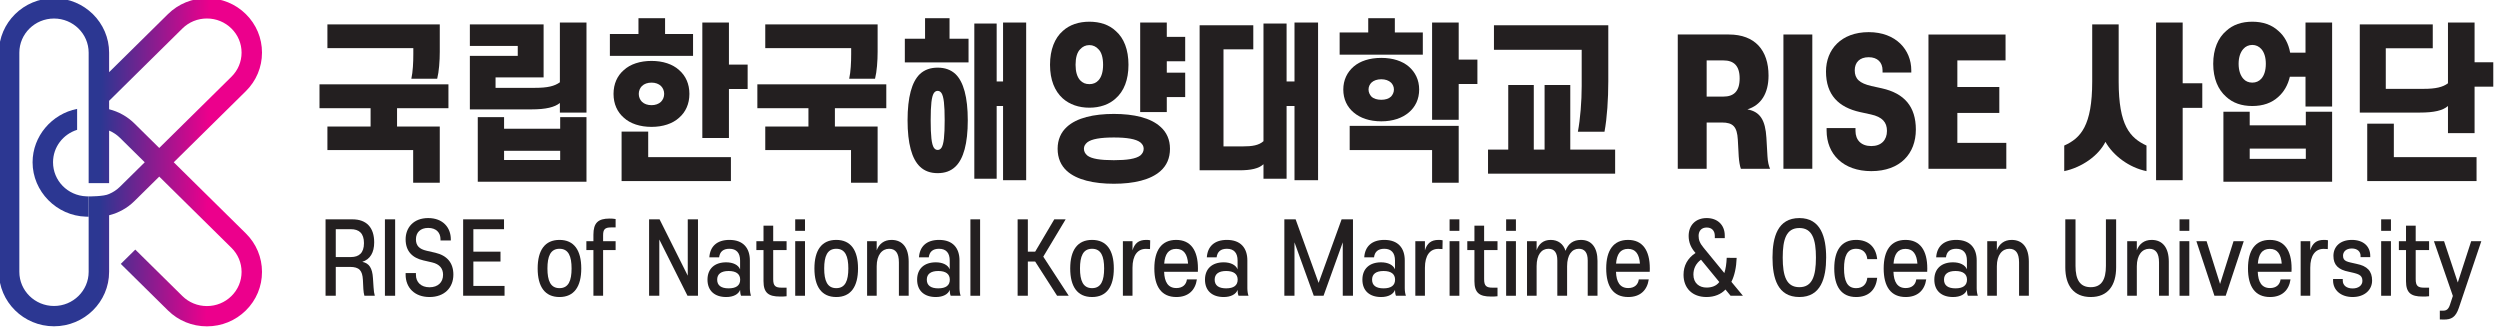 <?xml version="1.0" encoding="UTF-8" standalone="no"?>
<!-- Created with Inkscape (http://www.inkscape.org/) -->

<svg
   width="184.793mm"
   height="24.224mm"
   viewBox="0 0 184.793 24.224"
   version="1.1"
   id="svg5"
   inkscape:version="1.1.2 (b8e25be833, 2022-02-05)"
   sodipodi:docname="RISE.svg"
   xmlns:inkscape="http://www.inkscape.org/namespaces/inkscape"
   xmlns:sodipodi="http://sodipodi.sourceforge.net/DTD/sodipodi-0.dtd"
   xmlns="http://www.w3.org/2000/svg"
   xmlns:svg="http://www.w3.org/2000/svg">
  <sodipodi:namedview
     id="namedview7"
     pagecolor="#ffffff"
     bordercolor="#666666"
     borderopacity="1.0"
     inkscape:pageshadow="2"
     inkscape:pageopacity="0.0"
     inkscape:pagecheckerboard="0"
     inkscape:document-units="mm"
     showgrid="false"
     inkscape:zoom="0.71090067"
     inkscape:cx="373.4699"
     inkscape:cy="2.1099994"
     inkscape:window-width="1920"
     inkscape:window-height="991"
     inkscape:window-x="-9"
     inkscape:window-y="-9"
     inkscape:window-maximized="1"
     inkscape:current-layer="layer1" />
  <defs
     id="defs2">
    <clipPath
       clipPathUnits="userSpaceOnUse"
       id="clipPath838">
      <path
         d="M 0,841.89 H 1190.55 V 0 H 0 Z"
         id="path836" />
    </clipPath>
    <linearGradient
       x1="0"
       y1="0"
       x2="1"
       y2="0"
       gradientUnits="userSpaceOnUse"
       gradientTransform="matrix(68.705,-0.735,-0.735,-68.705,171.88,421.167)"
       spreadMethod="pad"
       id="linearGradient1124">
      <stop
         style="stop-opacity:1;stop-color:#2c3792"
         offset="0"
         id="stop1118" />
      <stop
         style="stop-opacity:1;stop-color:#2c3792"
         offset="0.429"
         id="stop1120" />
      <stop
         style="stop-opacity:1;stop-color:#ec008c"
         offset="1"
         id="stop1122" />
    </linearGradient>
    <linearGradient
       x1="0"
       y1="0"
       x2="1"
       y2="0"
       gradientUnits="userSpaceOnUse"
       gradientTransform="matrix(63.668,-0.681,-0.681,-63.668,172.459,421.518)"
       spreadMethod="pad"
       id="linearGradient1146">
      <stop
         style="stop-opacity:1;stop-color:#2c3792"
         offset="0"
         id="stop1140" />
      <stop
         style="stop-opacity:1;stop-color:#2c3792"
         offset="0.429"
         id="stop1142" />
      <stop
         style="stop-opacity:1;stop-color:#ec008c"
         offset="1"
         id="stop1144" />
    </linearGradient>
  </defs>
  <g
     inkscape:label="Layer 1"
     inkscape:groupmode="layer"
     id="layer1"
     transform="translate(-15.947,-147.965)">
    <g
       id="g830"
       inkscape:label="RISE"
       transform="matrix(0.22,0,0,-0.224,-20.596,254.288)">
      <g
         id="g832">
        <g
           id="g834"
           clip-path="url(#clipPath838)">
          <g
             id="g840"
             transform="translate(55.664,793.569)" />
          <g
             id="g844"
             transform="translate(68.299,782.358)" />
          <g
             id="g848"
             transform="translate(71.852,781.219)" />
          <g
             id="g852"
             transform="translate(90.985,793.55)" />
          <g
             id="g856"
             transform="translate(112.568,787.888)" />
          <g
             id="g860"
             transform="translate(142.265,792.657)" />
          <g
             id="g866"
             transform="translate(172.456,793.606)" />
          <g
             id="g870"
             transform="translate(199.892,786.292)" />
          <g
             id="g874"
             transform="translate(212.318,787.508)" />
          <g
             id="g878"
             transform="translate(226.928,790.453)" />
          <g
             id="g882"
             transform="translate(244.827,788.971)" />
          <g
             id="g886"
             transform="translate(256.359,787.508)" />
          <g
             id="g890"
             transform="translate(304.973,456.776)">
            <path
               d="m 0,0 v 1.998 h -28.863 v 7.83 H 8.89 V 0.777 C 8.89,-2.222 8.634,-5.72 8.021,-8.107 H -0.664 C -0.153,-5.775 0,-2.832 0,0 M -14.355,-17.824 H -31.52 v 7.885 h 43.321 v -7.885 H -5.466 v -6.053 H 8.89 v -18.546 h -8.941 v 10.773 h -28.812 v 7.773 h 14.508 z"
               style="fill:#231f20;fill-opacity:1;fill-rule:nonzero;stroke:none"
               id="path892" />
          </g>
          <path
             d="m 354.317,424.903 h -18.851 v -3.054 h 18.851 z m -18.85,7.275 h 18.85 v 3.831 h 8.838 v -21.322 h -36.526 v 21.322 h 8.838 z m 9.246,6.385 h -20.74 v 17.658 h 16.091 v 3.276 h -16.091 v 7.107 h 24.776 v -17.491 h -16.144 v -3.442 h 13.284 c 4.188,0 6.539,0.555 8.327,1.832 v 19.712 h 8.939 v -29.706 h -8.939 v 3.164 c -1.737,-1.388 -4.7,-2.11 -9.503,-2.11"
             style="fill:#231f20;fill-opacity:1;fill-rule:nonzero;stroke:none"
             id="path894" />
          <g
             id="g896"
             transform="translate(402.078,467.215)">
            <path
               d="m 0,0 h 8.94 v -13.882 h 6.285 v -8.051 H 8.94 V -38.091 H 0 Z m -21.354,-23.543 c 0,-1.056 0.409,-1.944 1.073,-2.61 0.766,-0.722 1.89,-1.111 3.219,-1.111 1.277,0 2.401,0.389 3.166,1.111 0.665,0.666 1.074,1.554 1.074,2.61 0,1.055 -0.409,1.943 -1.074,2.609 -0.765,0.722 -1.889,1.111 -3.166,1.111 -1.329,0 -2.453,-0.389 -3.219,-1.111 -0.664,-0.666 -1.073,-1.554 -1.073,-2.609 m -5.773,-12.438 h 8.94 v -8.44 H 9.604 v -7.885 h -36.731 z m -2.707,12.438 c 0,3.331 1.277,5.997 3.423,7.829 2.196,1.999 5.517,3.054 9.349,3.054 3.78,0 7.1,-1.055 9.297,-3.054 2.146,-1.832 3.423,-4.498 3.423,-7.829 0,-3.332 -1.277,-5.997 -3.423,-7.829 -2.197,-2 -5.517,-3.055 -9.297,-3.055 -3.832,0 -7.153,1.055 -9.349,3.055 -2.146,1.832 -3.423,4.497 -3.423,7.829 m 26.718,19.767 v -7.218 h -27.945 v 7.218 h 9.605 v 5.22 h 8.94 v -5.22 z"
               style="fill:#231f20;fill-opacity:1;fill-rule:nonzero;stroke:none"
               id="path898" />
          </g>
          <g
             id="g900"
             transform="translate(452.086,456.776)">
            <path
               d="m 0,0 v 1.998 h -28.863 v 7.83 H 8.89 V 0.777 C 8.89,-2.222 8.634,-5.72 8.021,-8.107 H -0.664 C -0.153,-5.775 0,-2.832 0,0 M -14.355,-17.824 H -31.52 v 7.885 h 43.321 v -7.885 H -5.466 v -6.053 H 8.89 v -18.546 h -8.941 v 10.773 h -28.812 v 7.773 h 14.508 z"
               style="fill:#231f20;fill-opacity:1;fill-rule:nonzero;stroke:none"
               id="path902" />
          </g>
          <g
             id="g904"
             transform="translate(510.882,467.215)">
            <path
               d="m 0,0 v -52.028 h -7.765 v 24.487 h -2.146 v -23.987 h -7.51 v 51.195 h 7.51 v -19.102 h 2.146 V 0 Z m -32.082,-32.261 c 0,-5.164 0.307,-7.885 1.072,-9.051 0.359,-0.5 0.767,-0.722 1.278,-0.722 0.51,0 0.92,0.222 1.277,0.722 0.767,1.166 1.073,3.887 1.073,9.051 0,5.164 -0.306,7.829 -1.073,8.995 -0.357,0.5 -0.767,0.722 -1.277,0.722 -0.511,0 -0.919,-0.222 -1.278,-0.722 -0.765,-1.166 -1.072,-3.831 -1.072,-8.995 m -7.766,0 c 0,7.662 1.431,12.715 4.139,15.27 1.583,1.443 3.575,2.11 5.977,2.11 2.401,0 4.393,-0.667 5.977,-2.11 2.707,-2.555 4.138,-7.608 4.138,-15.27 0,-7.662 -1.431,-12.716 -4.138,-15.269 -1.584,-1.5 -3.576,-2.166 -5.977,-2.166 -2.402,0 -4.394,0.666 -5.977,2.166 -2.708,2.553 -4.139,7.607 -4.139,15.269 m 20.487,26.93 v -7.828 h -21.406 v 7.828 h 6.794 v 6.775 h 8.226 v -6.775 z"
               style="fill:#231f20;fill-opacity:1;fill-rule:nonzero;stroke:none"
               id="path906" />
          </g>
          <g
             id="g908"
             transform="translate(558.132,467.215)">
            <path
               d="m 0,0 v -4.72 h 6.182 v -8.051 H 0 v -3.776 h 6.182 v -8.052 H 0 V -29.54 H -8.94 V 0 Z m -27.842,-41.646 c 0,-0.887 0.408,-1.609 1.124,-2.22 1.43,-1.111 4.445,-1.555 8.94,-1.555 4.393,0 7.408,0.444 8.889,1.555 0.715,0.611 1.124,1.333 1.124,2.22 0,0.889 -0.409,1.5 -1.124,2.112 -1.481,1.109 -4.496,1.609 -8.889,1.609 -4.495,0 -7.51,-0.5 -8.94,-1.609 -0.716,-0.612 -1.124,-1.223 -1.124,-2.112 m 6.437,27.709 c 0,2.333 -0.511,4.109 -1.532,5.108 -0.818,0.889 -1.839,1.389 -3.066,1.389 -1.277,0 -2.299,-0.5 -3.116,-1.389 -1.022,-0.999 -1.532,-2.775 -1.532,-5.108 0,-2.277 0.51,-3.998 1.532,-5.109 0.817,-0.889 1.839,-1.277 3.116,-1.277 1.227,0 2.248,0.388 3.066,1.277 1.021,1.111 1.532,2.832 1.532,5.109 M -36.68,-41.646 c 0,3 1.124,5.443 3.117,7.219 3.32,2.998 9.042,4.276 15.785,4.276 6.692,0 12.363,-1.278 15.683,-4.276 2.044,-1.776 3.168,-4.219 3.168,-7.219 0,-3.109 -1.124,-5.552 -3.168,-7.329 -3.32,-2.942 -8.991,-4.219 -15.683,-4.219 -6.743,0 -12.465,1.277 -15.785,4.219 -1.993,1.777 -3.117,4.22 -3.117,7.329 m -2.554,27.709 c 0,4.998 1.584,8.829 4.291,11.161 2.298,2.054 5.364,3.054 8.94,3.054 3.525,0 6.642,-1 8.838,-3.054 2.759,-2.332 4.291,-6.163 4.291,-11.161 0,-4.998 -1.532,-8.718 -4.291,-11.105 -2.196,-2 -5.313,-3.055 -8.838,-3.055 -3.576,0 -6.642,1.055 -8.94,3.055 -2.707,2.387 -4.291,6.107 -4.291,11.105"
               style="fill:#231f20;fill-opacity:1;fill-rule:nonzero;stroke:none"
               id="path910" />
          </g>
          <g
             id="g912"
             transform="translate(582.495,418.462)">
            <path
               d="M 0,0 H -13.333 V 47.865 H 4.7 V 39.924 H -5.312 V 7.885 h 6.436 c 3.219,0 5.415,0.334 6.999,1.722 V 48.42 h 7.765 V 29.318 h 2.657 v 19.435 h 7.918 V -3.275 H 18.545 V 21.212 H 15.888 V -2.775 H 8.123 V 2 C 6.488,0.556 3.934,0 0,0"
               style="fill:#231f20;fill-opacity:1;fill-rule:nonzero;stroke:none"
               id="path914" />
          </g>
          <g
             id="g916"
             transform="translate(647.268,467.215)">
            <path
               d="m 0,0 h 8.94 v -12.216 h 6.285 v -8.051 H 8.94 V -32.095 H 0 Z m -21.354,-22.1 c 0,-0.944 0.409,-1.721 0.971,-2.332 0.766,-0.721 1.942,-1.055 3.321,-1.055 1.328,0 2.502,0.334 3.269,1.055 0.562,0.611 0.971,1.388 0.971,2.332 0,0.945 -0.409,1.722 -0.971,2.277 -0.767,0.722 -1.941,1.111 -3.269,1.111 -1.379,0 -2.555,-0.389 -3.321,-1.111 -0.562,-0.555 -0.971,-1.332 -0.971,-2.277 m -6.334,-19.989 v 7.996 H 8.94 V -52.861 H 0 v 10.772 z m -2.146,19.989 c 0,3.11 1.277,5.72 3.524,7.608 2.147,1.776 5.263,2.831 9.248,2.831 3.933,0 7.049,-1.055 9.195,-2.831 2.248,-1.888 3.525,-4.498 3.525,-7.608 0,-3.165 -1.277,-5.774 -3.525,-7.606 -2.146,-1.777 -5.262,-2.889 -9.195,-2.889 -3.985,0 -7.101,1.112 -9.248,2.889 -2.247,1.832 -3.524,4.441 -3.524,7.606 m 26.718,18.824 v -7.329 h -27.945 v 7.329 h 9.605 v 4.72 h 8.94 v -4.72 z"
               style="fill:#231f20;fill-opacity:1;fill-rule:nonzero;stroke:none"
               id="path918" />
          </g>
          <g
             id="g920"
             transform="translate(697.531,446.226)">
            <path
               d="m 0,0 v 11.994 h -29.477 v 8.108 H 8.94 V 1.61 c 0,-5.774 -0.409,-12.16 -1.277,-16.657 h -8.94 C -0.46,-10.771 0,-4.997 0,0 M -12.465,-20.934 V 0.389 h 8.633 v -21.323 h 15.071 v -7.939 H -31.47 v 7.939 h 6.795 V 0.389 h 8.582 v -21.323 z"
               style="fill:#231f20;fill-opacity:1;fill-rule:nonzero;stroke:none"
               id="path922" />
          </g>
          <g
             id="g924"
             transform="translate(745.138,442.783)">
            <path
               d="m 0,0 c 3.423,0 5.466,1.666 5.466,5.997 0,4.275 -2.043,5.941 -5.466,5.941 H -5.62 V 0 Z M 4.853,-14.215 C 4.598,-9.939 3.27,-8.552 -0.511,-8.552 H -5.62 v -15.269 h -9.706 v 44.31 H 1.839 c 8.787,0 13.333,-5.218 13.333,-13.549 0,-5.941 -2.554,-9.772 -7.101,-11.16 4.343,-0.777 6.029,-3.609 6.386,-9.384 l 0.357,-6.108 c 0.103,-1.777 0.41,-3.109 0.87,-4.109 H 5.875 c -0.358,0.944 -0.613,2.554 -0.716,4.053 z"
               style="fill:#231f20;fill-opacity:1;fill-rule:nonzero;stroke:none"
               id="path926" />
          </g>
          <path
             d="m 775.019,418.962 h -9.706 v 44.311 h 9.706 z"
             style="fill:#231f20;fill-opacity:1;fill-rule:nonzero;stroke:none"
             id="path928" />
          <g
             id="g930"
             transform="translate(794.839,418.185)">
            <path
               d="m 0,0 c -9.451,0 -15.02,5.608 -15.02,13.383 v 0.832 h 9.707 v -0.944 c 0,-2.998 1.89,-4.998 5.313,-4.998 3.371,0 5.262,2 5.262,4.998 0,2.833 -1.533,4.609 -5.415,5.442 L -3.78,19.49 c -7.153,1.555 -11.444,5.608 -11.444,13.382 0,7.274 5.109,12.993 14.355,12.993 9.144,0 14.305,-5.83 14.305,-12.604 V 32.539 H 3.78 v 0.722 c 0,2.61 -1.685,4.331 -4.649,4.331 -3.065,0 -4.699,-1.721 -4.699,-4.331 0,-2.831 1.634,-4.276 5.568,-5.164 L 3.576,27.319 C 11.137,25.654 14.968,21.268 14.968,13.715 14.968,5.775 9.706,0 0,0"
               style="fill:#231f20;fill-opacity:1;fill-rule:nonzero;stroke:none"
               id="path932" />
          </g>
          <g
             id="g934"
             transform="translate(814.044,463.272)">
            <path
               d="M 0,0 H 25.9 V -8.551 H 9.706 v -8.773 h 14.1 v -8.551 h -14.1 v -9.885 h 16.45 v -8.551 H 0 Z"
               style="fill:#231f20;fill-opacity:1;fill-rule:nonzero;stroke:none"
               id="path936" />
          </g>
          <g
             id="g938"
             transform="translate(890.516,467.215)">
            <path
               d="m 0,0 h 8.94 v -20.045 h 6.59 v -8.106 H 8.94 V -52.028 H 0 Z m -17.012,-39.368 c -2.349,-4.61 -7.968,-8.441 -13.843,-9.662 v 8.44 c 5.568,2.443 9.399,6.608 9.399,21.101 V -0.61 h 8.89 v -18.879 c 0,-14.493 3.78,-18.547 9.348,-21.101 v -8.44 c -5.824,1.166 -11.188,5.109 -13.794,9.662"
               style="fill:#231f20;fill-opacity:1;fill-rule:nonzero;stroke:none"
               id="path940" />
          </g>
          <path
             d="m 940.83,425.626 h -18.851 v -3.388 h 18.851 z m -13.435,27.984 c 0,2.166 -0.562,3.832 -1.533,4.887 -0.766,0.833 -1.788,1.333 -3.014,1.333 -1.226,0 -2.299,-0.5 -3.014,-1.333 -0.971,-1.055 -1.584,-2.721 -1.584,-4.887 0,-2.22 0.613,-3.886 1.584,-4.941 0.715,-0.833 1.788,-1.277 3.014,-1.277 1.226,0 2.248,0.444 3.014,1.277 0.971,1.055 1.533,2.721 1.533,4.941 m -5.416,-20.322 h 18.851 v 4.498 h 8.838 v -23.099 h -36.526 v 23.099 h 8.837 z m -12.26,20.322 c 0,4.832 1.635,8.552 4.342,10.828 2.248,2.055 5.21,3.055 8.787,3.055 3.576,0 6.539,-1 8.787,-3.055 1.992,-1.666 3.372,-4.109 3.933,-7.162 h 5.161 v 9.939 h 8.939 v -27.708 h -8.939 v 9.828 h -5.263 c -0.664,-2.775 -1.992,-4.997 -3.831,-6.607 -2.248,-2.055 -5.211,-3.054 -8.787,-3.054 -3.577,0 -6.539,0.999 -8.787,3.054 -2.707,2.332 -4.342,5.997 -4.342,10.882"
             style="fill:#231f20;fill-opacity:1;fill-rule:nonzero;stroke:none"
             id="path942" />
          <g
             id="g944"
             transform="translate(961.464,433.843)">
            <path
               d="m 0,0 h 8.94 v -11.049 h 27.791 v -7.885 L 0,-18.934 Z M 17.728,3.666 H -2.503 V 32.762 H 22.019 V 24.877 H 6.233 V 11.494 h 12.72 c 4.036,0 6.438,0.556 8.174,1.833 v 20.045 h 8.94 V 20.268 h 6.284 V 12.217 H 36.067 V -3.109 h -8.94 v 8.94 C 25.391,4.332 22.428,3.666 17.728,3.666"
               style="fill:#231f20;fill-opacity:1;fill-rule:nonzero;stroke:none"
               id="path946" />
          </g>
          <g
             id="g948"
             transform="translate(283.982,389.83)">
            <path
               d="M 0,0 C 2.753,0 4.411,1.351 4.411,4.6 4.411,7.849 2.753,9.199 0,9.199 H -5.062 V 0 Z m 4.056,-7.526 c -0.178,3.088 -1.214,4.277 -4.352,4.277 h -4.766 v -9.521 h -3.434 v 25.218 h 9.029 c 4.825,0 7.312,-2.799 7.312,-7.591 0,-3.345 -1.332,-5.596 -3.997,-6.433 2.309,-0.45 3.375,-2.059 3.582,-5.371 l 0.207,-3.088 c 0.06,-1.126 0.208,-2.059 0.415,-2.735 H 4.559 c -0.178,0.58 -0.296,1.319 -0.355,2.22 z"
               style="fill:#231f20;fill-opacity:1;fill-rule:nonzero;stroke:none"
               id="path950" />
          </g>
          <path
             d="m 298.867,377.061 h -3.434 v 25.218 h 3.434 z"
             style="fill:#231f20;fill-opacity:1;fill-rule:nonzero;stroke:none"
             id="path952" />
          <g
             id="g954"
             transform="translate(310.41,376.643)">
            <path
               d="m 0,0 c -5.003,0 -8.022,3.088 -8.022,7.397 v 0.515 h 3.463 V 7.333 c 0,-2.444 1.717,-4.117 4.559,-4.117 2.871,0 4.559,1.673 4.559,4.117 0,2.059 -1.155,3.507 -3.671,4.086 l -2.99,0.675 c -3.67,0.837 -5.92,3.023 -5.92,6.948 0,3.827 2.634,7.012 7.578,7.012 5.003,0 7.608,-3.185 7.608,-7.012 V 18.655 H 3.7 v 0.387 c 0,2.219 -1.45,3.763 -4.144,3.763 -2.664,0 -4.115,-1.544 -4.115,-3.763 0,-2.123 1.155,-3.217 3.552,-3.764 l 2.99,-0.675 C 5.861,13.702 8.022,11.322 8.022,7.397 8.022,3.088 5.032,0 0,0"
               style="fill:#231f20;fill-opacity:1;fill-rule:nonzero;stroke:none"
               id="path956" />
          </g>
          <g
             id="g958"
             transform="translate(321.714,402.278)">
            <path
               d="M 0,0 H 13.735 V -3.249 H 3.434 v -7.43 h 9.117 v -3.249 H 3.434 v -8.041 h 10.479 v -3.249 H 0 Z"
               style="fill:#231f20;fill-opacity:1;fill-rule:nonzero;stroke:none"
               id="path960" />
          </g>
          <g
             id="g962"
             transform="translate(358.148,386.066)">
            <path
               d="m 0,0 c 0,3.989 -1.006,6.498 -4.056,6.498 -3.048,0 -4.055,-2.509 -4.055,-6.498 0,-3.988 1.007,-6.497 4.055,-6.497 C -1.006,-6.497 0,-3.988 0,0 m 3.256,0 c 0,-6.015 -2.427,-9.424 -7.312,-9.424 -4.913,0 -7.341,3.409 -7.341,9.424 0,6.016 2.428,9.425 7.341,9.425 4.885,0 7.312,-3.409 7.312,-9.425"
               style="fill:#231f20;fill-opacity:1;fill-rule:nonzero;stroke:none"
               id="path964" />
          </g>
          <g
             id="g966"
             transform="translate(371.376,399.608)">
            <path
               d="m 0,0 c -2.042,0 -2.635,-0.676 -2.635,-2.573 v -1.962 h 4.204 v -2.927 h -4.204 v -15.086 h -3.256 v 15.086 h -2.368 v 2.927 h 2.368 v 2.123 c 0,3.924 1.569,5.339 5.447,5.339 0.681,0 1.332,-0.032 2.013,-0.16 V 0 Z"
               style="fill:#231f20;fill-opacity:1;fill-rule:nonzero;stroke:none"
               id="path968" />
          </g>
          <g
             id="g970"
             transform="translate(397.095,377.06)">
            <path
               d="M 0,0 -9.473,18.56 V 0 h -3.434 v 25.218 h 3.523 L 0.088,6.626 V 25.218 H 3.522 V 0 Z"
               style="fill:#231f20;fill-opacity:1;fill-rule:nonzero;stroke:none"
               id="path972" />
          </g>
          <g
             id="g974"
             transform="translate(414.793,382.368)">
            <path
               d="m 0,0 c 0,1.865 -1.333,2.862 -3.878,2.862 -2.516,0 -3.848,-0.997 -3.848,-2.862 0,-1.898 1.332,-2.863 3.848,-2.863 C -1.333,-2.863 0,-1.898 0,0 m -4.707,-5.726 c -3.848,0 -6.275,2.059 -6.275,5.726 0,3.635 2.427,5.725 6.275,5.725 2.279,0 4.085,-0.836 4.677,-2.316 v 2.927 c 0,2.445 -1.184,3.86 -3.582,3.86 -2.131,0 -3.226,-0.997 -3.463,-2.831 h -3.286 c 0.237,3.571 2.516,5.758 6.749,5.758 4.618,0 6.868,-2.67 6.868,-6.787 v -9.167 c 0,-0.9 0.148,-1.865 0.385,-2.477 H 0.296 c -0.208,0.483 -0.326,1.159 -0.326,1.93 -0.532,-1.415 -2.22,-2.348 -4.677,-2.348"
               style="fill:#231f20;fill-opacity:1;fill-rule:nonzero;stroke:none"
               id="path976" />
          </g>
          <g
             id="g978"
             transform="translate(425.889,382.528)">
            <path
               d="M 0,0 C 0,-2.251 0.77,-2.798 2.842,-2.798 H 4.5 V -5.629 C 3.967,-5.726 2.99,-5.726 2.279,-5.726 c -3.878,0 -5.535,1.223 -5.535,5.083 V 9.618 h -2.398 v 2.927 h 2.398 v 5.114 H 0 V 12.545 H 4.5 V 9.618 H 0 Z"
               style="fill:#231f20;fill-opacity:1;fill-rule:nonzero;stroke:none"
               id="path980" />
          </g>
          <path
             d="m 433.287,395.073 h 3.286 V 377.06 h -3.286 z m 0,7.205 h 3.286 v -3.796 h -3.286 z"
             style="fill:#231f20;fill-opacity:1;fill-rule:nonzero;stroke:none"
             id="path982" />
          <g
             id="g984"
             transform="translate(451.135,386.066)">
            <path
               d="m 0,0 c 0,3.989 -1.006,6.498 -4.056,6.498 -3.048,0 -4.055,-2.509 -4.055,-6.498 0,-3.988 1.007,-6.497 4.055,-6.497 C -1.006,-6.497 0,-3.988 0,0 m 3.256,0 c 0,-6.015 -2.427,-9.424 -7.312,-9.424 -4.913,0 -7.341,3.409 -7.341,9.424 0,6.016 2.428,9.425 7.341,9.425 4.885,0 7.312,-3.409 7.312,-9.425"
               style="fill:#231f20;fill-opacity:1;fill-rule:nonzero;stroke:none"
               id="path986" />
          </g>
          <g
             id="g988"
             transform="translate(471.409,377.06)">
            <path
               d="m 0,0 h -3.286 v 11.001 c 0,3.119 -1.154,4.503 -3.286,4.503 -2.368,0 -4.174,-2.026 -4.174,-5.758 V 0 h -3.226 v 18.013 h 3.226 v -3.024 c 0.77,2.091 2.457,3.442 4.974,3.442 3.7,0 5.772,-2.574 5.772,-7.173 z"
               style="fill:#231f20;fill-opacity:1;fill-rule:nonzero;stroke:none"
               id="path990" />
          </g>
          <g
             id="g992"
             transform="translate(485.228,382.368)">
            <path
               d="m 0,0 c 0,1.865 -1.332,2.862 -3.878,2.862 -2.516,0 -3.849,-0.997 -3.849,-2.862 0,-1.898 1.333,-2.863 3.849,-2.863 C -1.332,-2.863 0,-1.898 0,0 m -4.707,-5.726 c -3.848,0 -6.275,2.059 -6.275,5.726 0,3.635 2.427,5.725 6.275,5.725 2.279,0 4.085,-0.836 4.677,-2.316 v 2.927 c 0,2.445 -1.184,3.86 -3.582,3.86 -2.131,0 -3.226,-0.997 -3.463,-2.831 h -3.286 c 0.237,3.571 2.516,5.758 6.749,5.758 4.618,0 6.868,-2.67 6.868,-6.787 v -9.167 c 0,-0.9 0.148,-1.865 0.385,-2.477 H 0.296 c -0.207,0.483 -0.326,1.159 -0.326,1.93 -0.532,-1.415 -2.22,-2.348 -4.677,-2.348"
               style="fill:#231f20;fill-opacity:1;fill-rule:nonzero;stroke:none"
               id="path994" />
          </g>
          <path
             d="m 492.151,402.278 h 3.256 V 377.06 h -3.256 z"
             style="fill:#231f20;fill-opacity:1;fill-rule:nonzero;stroke:none"
             id="path996" />
          <g
             id="g998"
             transform="translate(516.628,389.959)">
            <path
               d="M 0,0 8.555,-12.898 H 4.647 l -7.371,11.29 h -2.457 v -11.29 h -3.433 v 25.217 h 3.433 V 1.641 h 2.457 L 3.7,12.319 h 3.819 z"
               style="fill:#231f20;fill-opacity:1;fill-rule:nonzero;stroke:none"
               id="path1000" />
          </g>
          <g
             id="g1002"
             transform="translate(537.079,386.066)">
            <path
               d="m 0,0 c 0,3.989 -1.006,6.498 -4.056,6.498 -3.048,0 -4.055,-2.509 -4.055,-6.498 0,-3.988 1.007,-6.497 4.055,-6.497 C -1.006,-6.497 0,-3.988 0,0 m 3.256,0 c 0,-6.015 -2.427,-9.424 -7.312,-9.424 -4.914,0 -7.341,3.409 -7.341,9.424 0,6.016 2.427,9.425 7.341,9.425 4.885,0 7.312,-3.409 7.312,-9.425"
               style="fill:#231f20;fill-opacity:1;fill-rule:nonzero;stroke:none"
               id="path1004" />
          </g>
          <g
             id="g1006"
             transform="translate(546.607,386.292)">
            <path
               d="M 0,0 V -9.231 H -3.227 V 8.781 H 0 V 5.758 C 0.71,8.041 2.042,9.199 4.588,9.199 5.092,9.199 5.654,9.167 5.95,9.07 L 5.891,6.176 C 5.625,6.208 5.092,6.24 4.5,6.24 1.717,6.24 0,4.117 0,0"
               style="fill:#231f20;fill-opacity:1;fill-rule:nonzero;stroke:none"
               id="path1008" />
          </g>
          <g
             id="g1010"
             transform="translate(557.261,387.675)">
            <path
               d="M 0,0 H 8.022 C 7.786,3.023 6.631,4.857 4.026,4.857 1.362,4.857 0.237,3.023 0,0 m -0.029,-2.701 c 0.118,-3.378 1.332,-5.372 4.114,-5.372 2.072,0 3.315,1.094 3.553,2.862 h 3.344 c -0.532,-3.635 -2.93,-5.821 -6.897,-5.821 -4.973,0 -7.4,3.409 -7.4,9.424 0,5.983 2.427,9.424 7.341,9.424 4.884,0 7.312,-3.441 7.312,-9.424 0,-0.386 0,-0.74 -0.03,-1.093 z"
               style="fill:#231f20;fill-opacity:1;fill-rule:nonzero;stroke:none"
               id="path1012" />
          </g>
          <g
             id="g1014"
             transform="translate(581.945,382.368)">
            <path
               d="m 0,0 c 0,1.865 -1.332,2.862 -3.878,2.862 -2.516,0 -3.849,-0.997 -3.849,-2.862 0,-1.898 1.333,-2.863 3.849,-2.863 C -1.332,-2.863 0,-1.898 0,0 m -4.707,-5.726 c -3.848,0 -6.275,2.059 -6.275,5.726 0,3.635 2.427,5.725 6.275,5.725 2.279,0 4.085,-0.836 4.677,-2.316 v 2.927 c 0,2.445 -1.184,3.86 -3.582,3.86 -2.131,0 -3.226,-0.997 -3.463,-2.831 h -3.286 c 0.237,3.571 2.516,5.758 6.749,5.758 4.618,0 6.868,-2.67 6.868,-6.787 v -9.167 c 0,-0.9 0.148,-1.865 0.385,-2.477 H 0.296 c -0.207,0.483 -0.326,1.159 -0.326,1.93 -0.532,-1.415 -2.22,-2.348 -4.677,-2.348"
               style="fill:#231f20;fill-opacity:1;fill-rule:nonzero;stroke:none"
               id="path1016" />
          </g>
          <g
             id="g1018"
             transform="translate(607.515,377.06)">
            <path
               d="M 0,0 -6.482,17.627 V 0 h -3.405 v 25.218 h 3.789 L 1.628,4.246 9.354,25.218 h 3.819 V 0 H 9.739 V 17.627 L 3.286,0 Z"
               style="fill:#231f20;fill-opacity:1;fill-rule:nonzero;stroke:none"
               id="path1020" />
          </g>
          <g
             id="g1022"
             transform="translate(634.832,382.368)">
            <path
               d="m 0,0 c 0,1.865 -1.333,2.862 -3.878,2.862 -2.516,0 -3.848,-0.997 -3.848,-2.862 0,-1.898 1.332,-2.863 3.848,-2.863 C -1.333,-2.863 0,-1.898 0,0 m -4.707,-5.726 c -3.848,0 -6.275,2.059 -6.275,5.726 0,3.635 2.427,5.725 6.275,5.725 2.279,0 4.085,-0.836 4.677,-2.316 v 2.927 c 0,2.445 -1.184,3.86 -3.582,3.86 -2.131,0 -3.226,-0.997 -3.463,-2.831 h -3.286 c 0.237,3.571 2.516,5.758 6.749,5.758 4.618,0 6.868,-2.67 6.868,-6.787 v -9.167 c 0,-0.9 0.148,-1.865 0.385,-2.477 H 0.296 c -0.208,0.483 -0.326,1.159 -0.326,1.93 -0.532,-1.415 -2.22,-2.348 -4.677,-2.348"
               style="fill:#231f20;fill-opacity:1;fill-rule:nonzero;stroke:none"
               id="path1024" />
          </g>
          <g
             id="g1026"
             transform="translate(644.862,386.292)">
            <path
               d="M 0,0 V -9.231 H -3.227 V 8.781 H 0 V 5.758 C 0.71,8.041 2.042,9.199 4.588,9.199 5.092,9.199 5.654,9.167 5.95,9.07 L 5.891,6.176 C 5.625,6.208 5.092,6.24 4.5,6.24 1.717,6.24 0,4.117 0,0"
               style="fill:#231f20;fill-opacity:1;fill-rule:nonzero;stroke:none"
               id="path1028" />
          </g>
          <path
             d="m 653.148,395.073 h 3.286 V 377.06 h -3.286 z m 0,7.205 h 3.286 v -3.796 h -3.286 z"
             style="fill:#231f20;fill-opacity:1;fill-rule:nonzero;stroke:none"
             id="path1030" />
          <g
             id="g1032"
             transform="translate(664.75,382.528)">
            <path
               d="M 0,0 C 0,-2.251 0.77,-2.798 2.842,-2.798 H 4.5 V -5.629 C 3.967,-5.726 2.99,-5.726 2.279,-5.726 c -3.878,0 -5.535,1.223 -5.535,5.083 V 9.618 h -2.398 v 2.927 h 2.398 v 5.114 H 0 V 12.545 H 4.5 V 9.618 H 0 Z"
               style="fill:#231f20;fill-opacity:1;fill-rule:nonzero;stroke:none"
               id="path1034" />
          </g>
          <path
             d="m 672.148,395.073 h 3.286 V 377.06 h -3.286 z m 0,7.205 h 3.286 v -3.796 h -3.286 z"
             style="fill:#231f20;fill-opacity:1;fill-rule:nonzero;stroke:none"
             id="path1036" />
          <g
             id="g1038"
             transform="translate(692.631,377.06)">
            <path
               d="m 0,0 h -3.286 v 11.644 c 0,2.605 -1.006,3.86 -2.989,3.86 -2.309,0 -3.967,-1.93 -3.967,-5.726 V 0 h -3.227 v 18.013 h 3.227 v -2.959 c 0.74,2.058 2.279,3.377 4.736,3.377 2.457,0 4.263,-1.319 4.973,-3.603 0.918,2.444 2.694,3.603 5.21,3.603 3.552,0 5.536,-2.541 5.536,-6.915 V 0 H 6.927 v 11.644 c 0,2.605 -1.036,3.86 -2.989,3.86 C 1.628,15.504 0,13.51 0,9.746 Z"
               style="fill:#231f20;fill-opacity:1;fill-rule:nonzero;stroke:none"
               id="path1040" />
          </g>
          <g
             id="g1042"
             transform="translate(709.083,387.675)">
            <path
               d="M 0,0 H 8.022 C 7.786,3.023 6.631,4.857 4.026,4.857 1.362,4.857 0.237,3.023 0,0 m -0.029,-2.701 c 0.118,-3.378 1.332,-5.372 4.114,-5.372 2.072,0 3.316,1.094 3.552,2.862 h 3.345 c -0.532,-3.635 -2.93,-5.821 -6.897,-5.821 -4.973,0 -7.4,3.409 -7.4,9.424 0,5.983 2.427,9.424 7.341,9.424 4.884,0 7.312,-3.441 7.312,-9.424 0,-0.386 0,-0.74 -0.03,-1.093 z"
               style="fill:#231f20;fill-opacity:1;fill-rule:nonzero;stroke:none"
               id="path1044" />
          </g>
          <g
             id="g1046"
             transform="translate(743.771,381.596)">
            <path
               d="M 0,0 -6.157,7.366 C -7.933,6.079 -8.703,4.343 -8.703,2.444 c 0,-2.83 1.983,-4.277 4.411,-4.277 1.776,0 3.315,0.547 4.292,1.833 M 4.056,0.064 7.933,-4.535 H 3.789 l -1.717,2.058 c -1.51,-1.576 -3.7,-2.476 -6.394,-2.476 -4.707,0 -7.697,2.894 -7.697,7.333 0,2.96 1.273,5.404 4.026,7.205 -1.539,1.673 -2.308,3.507 -2.308,5.598 0,3.698 2.486,5.918 6.068,5.918 3.552,0 6.068,-2.188 6.068,-5.79 V 14.475 H -1.51 v 0.74 c 0,1.736 -1.036,2.765 -2.723,2.765 -1.687,0 -2.724,-1.029 -2.724,-2.765 0,-1.352 0.415,-2.413 1.717,-3.957 L 1.687,2.959 c 0.474,1.384 0.711,3.056 0.8,5.019 H 5.832 C 5.713,4.793 5.121,2.123 4.056,0.064"
               style="fill:#231f20;fill-opacity:1;fill-rule:nonzero;stroke:none"
               id="path1048" />
          </g>
          <g
             id="g1050"
             transform="translate(776.237,389.669)">
            <path
               d="m 0,0 c 0,5.983 -1.213,9.746 -5.565,9.746 -4.411,0 -5.595,-3.763 -5.595,-9.746 0,-6.079 1.214,-9.778 5.595,-9.778 C -1.243,-9.778 0,-6.111 0,0 m -14.594,0 c 0,6.723 1.717,13.027 9.029,13.027 7.193,0 8.999,-6.272 8.999,-13.027 0,-6.786 -1.776,-13.026 -8.999,-13.026 -7.341,0 -9.029,6.272 -9.029,13.026"
               style="fill:#231f20;fill-opacity:1;fill-rule:nonzero;stroke:none"
               id="path1052" />
          </g>
          <g
             id="g1054"
             transform="translate(789.731,395.491)">
            <path
               d="M 0,0 C 4.085,0 6.661,-2.252 7.075,-6.337 H 3.76 c -0.208,2.123 -1.54,3.41 -3.76,3.41 -3.049,0 -4.055,-2.509 -4.055,-6.498 0,-3.988 1.006,-6.497 4.055,-6.497 2.22,0 3.552,1.287 3.76,3.409 H 7.075 C 6.661,-16.598 4.085,-18.849 0,-18.849 c -4.914,0 -7.341,3.41 -7.341,9.424 C -7.341,-3.409 -4.914,0 0,0"
               style="fill:#231f20;fill-opacity:1;fill-rule:nonzero;stroke:none"
               id="path1056" />
          </g>
          <g
             id="g1058"
             transform="translate(802.309,387.675)">
            <path
               d="M 0,0 H 8.022 C 7.786,3.023 6.631,4.857 4.026,4.857 1.362,4.857 0.237,3.023 0,0 m -0.029,-2.701 c 0.118,-3.378 1.332,-5.372 4.114,-5.372 2.072,0 3.315,1.094 3.553,2.862 h 3.344 c -0.532,-3.635 -2.93,-5.821 -6.897,-5.821 -4.973,0 -7.4,3.409 -7.4,9.424 0,5.983 2.427,9.424 7.341,9.424 4.884,0 7.312,-3.441 7.312,-9.424 0,-0.386 0,-0.74 -0.03,-1.093 z"
               style="fill:#231f20;fill-opacity:1;fill-rule:nonzero;stroke:none"
               id="path1060" />
          </g>
          <g
             id="g1062"
             transform="translate(826.993,382.368)">
            <path
               d="m 0,0 c 0,1.865 -1.332,2.862 -3.878,2.862 -2.516,0 -3.849,-0.997 -3.849,-2.862 0,-1.898 1.333,-2.863 3.849,-2.863 C -1.332,-2.863 0,-1.898 0,0 m -4.707,-5.726 c -3.848,0 -6.275,2.059 -6.275,5.726 0,3.635 2.427,5.725 6.275,5.725 2.279,0 4.085,-0.836 4.677,-2.316 v 2.927 c 0,2.445 -1.184,3.86 -3.582,3.86 -2.131,0 -3.226,-0.997 -3.463,-2.831 h -3.286 c 0.237,3.571 2.516,5.758 6.749,5.758 4.618,0 6.868,-2.67 6.868,-6.787 v -9.167 c 0,-0.9 0.148,-1.865 0.385,-2.477 H 0.296 c -0.207,0.483 -0.326,1.159 -0.326,1.93 -0.532,-1.415 -2.22,-2.348 -4.677,-2.348"
               style="fill:#231f20;fill-opacity:1;fill-rule:nonzero;stroke:none"
               id="path1064" />
          </g>
          <g
             id="g1066"
             transform="translate(847.769,377.06)">
            <path
               d="m 0,0 h -3.286 v 11.001 c 0,3.119 -1.154,4.503 -3.286,4.503 -2.368,0 -4.174,-2.026 -4.174,-5.758 V 0 h -3.226 v 18.013 h 3.226 v -3.024 c 0.77,2.091 2.457,3.442 4.974,3.442 3.7,0 5.772,-2.574 5.772,-7.173 z"
               style="fill:#231f20;fill-opacity:1;fill-rule:nonzero;stroke:none"
               id="path1068" />
          </g>
          <g
             id="g1070"
             transform="translate(873.665,386.903)">
            <path
               d="M 0,0 V 15.375 H 3.434 V -0.482 c 0,-5.919 -2.753,-9.779 -8.526,-9.779 -5.772,0 -8.554,3.86 -8.554,9.779 v 15.857 h 3.433 V 0 c 0,-4.567 1.51,-7.013 5.121,-7.013 C -1.51,-7.013 0,-4.567 0,0"
               style="fill:#231f20;fill-opacity:1;fill-rule:nonzero;stroke:none"
               id="path1072" />
          </g>
          <g
             id="g1074"
             transform="translate(894.795,377.06)">
            <path
               d="m 0,0 h -3.286 v 11.001 c 0,3.119 -1.154,4.503 -3.286,4.503 -2.368,0 -4.174,-2.026 -4.174,-5.758 V 0 h -3.226 v 18.013 h 3.226 v -3.024 c 0.77,2.091 2.457,3.442 4.974,3.442 3.7,0 5.772,-2.574 5.772,-7.173 z"
               style="fill:#231f20;fill-opacity:1;fill-rule:nonzero;stroke:none"
               id="path1076" />
          </g>
          <path
             d="m 898.403,395.073 h 3.286 V 377.06 h -3.286 z m 0,7.205 h 3.286 v -3.796 h -3.286 z"
             style="fill:#231f20;fill-opacity:1;fill-rule:nonzero;stroke:none"
             id="path1078" />
          <g
             id="g1080"
             transform="translate(919.981,395.073)">
            <path
               d="M 0,0 -6.069,-18.013 H -9.858 L -15.926,0 h 3.434 L -7.963,-14.121 -3.434,0 Z"
               style="fill:#231f20;fill-opacity:1;fill-rule:nonzero;stroke:none"
               id="path1082" />
          </g>
          <g
             id="g1084"
             transform="translate(924.713,387.675)">
            <path
               d="M 0,0 H 8.022 C 7.786,3.023 6.631,4.857 4.026,4.857 1.362,4.857 0.237,3.023 0,0 m -0.029,-2.701 c 0.118,-3.378 1.332,-5.372 4.114,-5.372 2.072,0 3.315,1.094 3.553,2.862 h 3.344 c -0.532,-3.635 -2.93,-5.821 -6.897,-5.821 -4.973,0 -7.4,3.409 -7.4,9.424 0,5.983 2.427,9.424 7.341,9.424 4.884,0 7.312,-3.441 7.312,-9.424 0,-0.386 0,-0.74 -0.03,-1.093 z"
               style="fill:#231f20;fill-opacity:1;fill-rule:nonzero;stroke:none"
               id="path1086" />
          </g>
          <g
             id="g1088"
             transform="translate(942.322,386.292)">
            <path
               d="M 0,0 V -9.231 H -3.227 V 8.781 H 0 V 5.758 C 0.71,8.041 2.042,9.199 4.588,9.199 5.092,9.199 5.654,9.167 5.95,9.07 L 5.891,6.176 C 5.625,6.208 5.092,6.24 4.5,6.24 1.717,6.24 0,4.117 0,0"
               style="fill:#231f20;fill-opacity:1;fill-rule:nonzero;stroke:none"
               id="path1090" />
          </g>
          <g
             id="g1092"
             transform="translate(962.479,390.216)">
            <path
               d="m 0,0 v -0.418 h -3.256 v 0.45 c 0,1.32 -1.007,2.413 -2.931,2.413 -1.954,0 -2.96,-1.093 -2.96,-2.381 0,-1.961 1.48,-1.994 4.559,-2.701 3.581,-0.708 5.21,-2.381 5.21,-5.501 0,-3.088 -2.546,-5.435 -6.542,-5.435 -3.967,0 -6.572,2.283 -6.572,5.435 v 0.515 h 3.256 v -0.515 c 0,-1.64 1.332,-2.605 3.316,-2.605 1.953,0 3.285,0.997 3.285,2.509 0,2.09 -1.539,2.316 -4.529,2.992 -3.582,0.675 -5.21,2.251 -5.21,5.242 0,3.088 2.28,5.275 6.187,5.275 C -2.309,5.275 0,3.152 0,0"
               style="fill:#231f20;fill-opacity:1;fill-rule:nonzero;stroke:none"
               id="path1094" />
          </g>
          <path
             d="m 966.146,395.073 h 3.286 V 377.06 h -3.286 z m 0,7.205 h 3.286 v -3.796 h -3.286 z"
             style="fill:#231f20;fill-opacity:1;fill-rule:nonzero;stroke:none"
             id="path1096" />
          <g
             id="g1098"
             transform="translate(977.748,382.528)">
            <path
               d="M 0,0 C 0,-2.251 0.77,-2.798 2.842,-2.798 H 4.5 V -5.629 C 3.967,-5.726 2.99,-5.726 2.279,-5.726 c -3.878,0 -5.535,1.223 -5.535,5.083 V 9.618 h -2.398 v 2.927 h 2.398 v 5.114 H 0 V 12.545 H 4.5 V 9.618 H 0 Z"
               style="fill:#231f20;fill-opacity:1;fill-rule:nonzero;stroke:none"
               id="path1100" />
          </g>
          <g
             id="g1102"
             transform="translate(990.236,376.996)">
            <path
               d="M 0,0 -6.364,18.077 H -2.96 L 1.658,4.438 6.157,18.077 H 9.562 L 2.013,-3.924 c -1.095,-3.184 -2.575,-3.86 -5.032,-3.86 -0.444,0 -0.977,0 -1.362,0.032 v 2.896 h 1.095 c 1.066,0 1.806,0.385 2.339,2.026 z"
               style="fill:#231f20;fill-opacity:1;fill-rule:nonzero;stroke:none"
               id="path1104" />
          </g>
        </g>
      </g>
      <g
         id="g1106">
        <g
           id="g1108">
          <g
             id="g1114">
            <g
               id="g1116">
              <path
                 d="m 177.051,421.106 c 0,-9.623 8.066,-17.676 17.983,-17.95 v 0 l 0.858,-0.017 v 6.702 l -0.811,0.028 c -6.257,0.25 -11.159,5.186 -11.159,11.237 v 0 c 0,5.018 3.374,9.258 8.092,10.708 v 0 6.908 c -8.482,-1.633 -14.963,-8.991 -14.963,-17.616"
                 style="fill:url(#linearGradient1124);stroke:none"
                 id="path1126" />
            </g>
          </g>
        </g>
      </g>
      <g
         id="g1128">
        <g
           id="g1130">
          <g
             id="g1136">
            <g
               id="g1138">
              <path
                 d="m 222.539,469.999 -19.774,-19.162 v 6.443 c 0,9.905 -8.307,17.963 -18.518,17.963 v 0 c -10.21,0 -18.517,-8.058 -18.517,-17.963 v 0 -72.328 c 0,-9.906 8.307,-17.964 18.517,-17.964 v 0 c 10.211,0 18.518,8.058 18.518,17.964 v 0 18.67 c 3.223,0.793 6.156,2.405 8.496,4.671 v 0 l 8.347,8.091 24.26,-23.506 c 2.194,-2.127 3.402,-4.953 3.402,-7.956 v 0 c 0,-3.003 -1.208,-5.828 -3.402,-7.955 v 0 c -2.201,-2.132 -5.13,-3.306 -8.243,-3.306 v 0 c -3.116,0 -6.043,1.174 -8.244,3.306 v 0 l -15.821,15.329 -4.874,-4.721 15.853,-15.363 c 3.491,-3.382 8.139,-5.246 13.086,-5.246 v 0 c 4.948,0 9.593,1.864 13.084,5.246 v 0 c 3.498,3.389 5.424,7.902 5.424,12.71 v 0 c 0,4.808 -1.926,9.321 -5.424,12.709 v 0 l -24.226,23.475 24.226,23.473 c 3.498,3.39 5.424,7.903 5.424,12.711 v 0 c 0,4.809 -1.926,9.322 -5.424,12.709 v 0 c -3.491,3.383 -8.136,5.246 -13.084,5.246 v 0 c -4.947,0 -9.595,-1.863 -13.086,-5.246 m -11.278,-36.08 c -2.349,2.275 -5.282,3.892 -8.496,4.683 v 0 2.79 l 24.616,23.853 c 2.201,2.134 5.129,3.308 8.244,3.308 v 0 c 3.113,0 6.042,-1.174 8.243,-3.308 v 0 c 2.194,-2.125 3.402,-4.95 3.402,-7.955 v 0 c 0,-3.003 -1.208,-5.83 -3.402,-7.957 v 0 l -24.26,-23.505 z m -38.658,-48.967 v 72.328 c 0,6.211 5.224,11.262 11.644,11.262 v 0 c 6.422,0 11.645,-5.051 11.645,-11.262 v 0 -43.052 h 6.873 v 17.329 c 1.364,-0.558 2.591,-1.362 3.653,-2.392 v 0 l 8.317,-8.059 -8.317,-8.057 c -1.062,-1.033 -2.289,-1.836 -3.653,-2.396 v 0 c -1.672,-0.852 -6.873,-0.812 -6.873,-0.812 v 0 -6.705 -18.184 c 0,-6.212 -5.223,-11.264 -11.645,-11.264 v 0 c -6.42,0 -11.644,5.052 -11.644,11.264"
                 style="fill:url(#linearGradient1146);stroke:none"
                 id="path1148" />
            </g>
          </g>
        </g>
      </g>
    </g>
  </g>
</svg>
